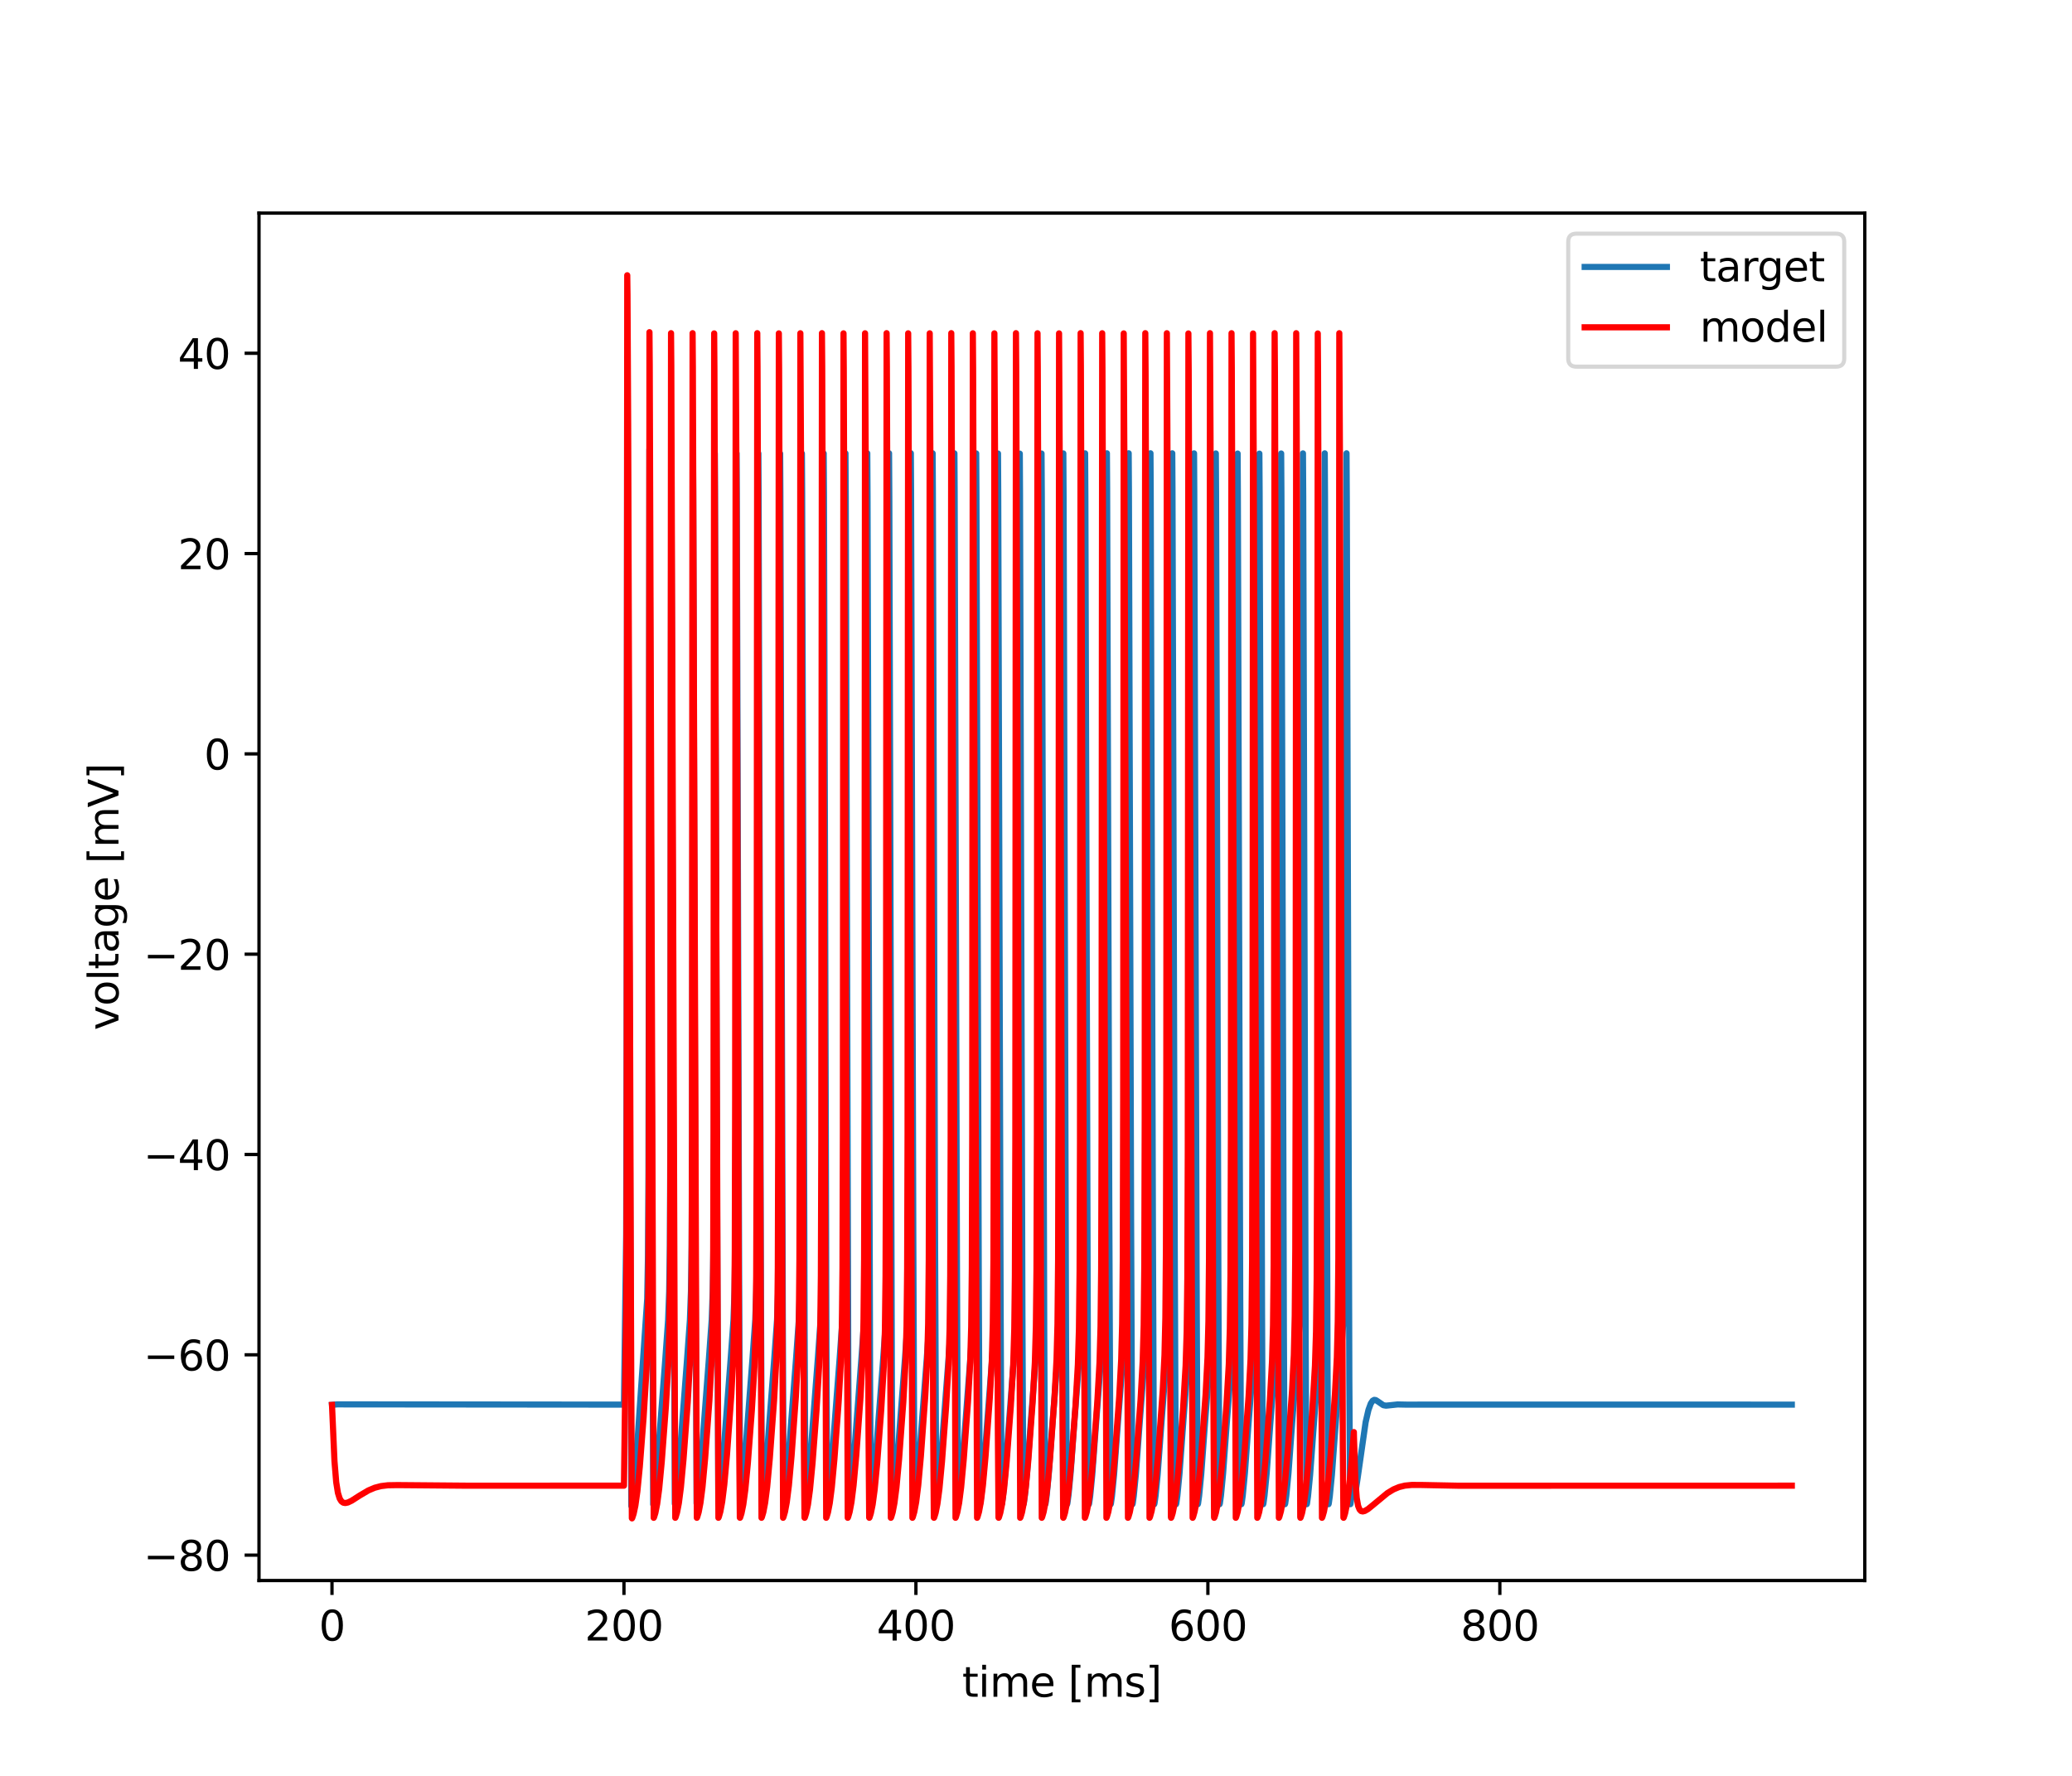 <?xml version="1.0" encoding="utf-8" standalone="no"?>
<!DOCTYPE svg PUBLIC "-//W3C//DTD SVG 1.1//EN"
  "http://www.w3.org/Graphics/SVG/1.1/DTD/svg11.dtd">
<svg xmlns:xlink="http://www.w3.org/1999/xlink" width="504pt" height="432pt" viewBox="0 0 504 432" xmlns="http://www.w3.org/2000/svg" version="1.1">
 <defs>
  <style type="text/css">*{stroke-linejoin: round; stroke-linecap: butt}</style>
 </defs>
 <g id="figure_1">
  <g id="patch_1">
   <path d="M 0 432 
L 504 432 
L 504 0 
L 0 0 
z
" style="fill: #ffffff"/>
  </g>
  <g id="axes_1">
   <g id="patch_2">
    <path d="M 63 384.48 
L 453.6 384.48 
L 453.6 51.84 
L 63 51.84 
z
" style="fill: #ffffff"/>
   </g>
   <g id="matplotlib.axis_1">
    <g id="xtick_1">
     <g id="line2d_1">
      <defs>
       <path id="m74e0c62da4" d="M 0 0 
L 0 3.5 
" style="stroke: #000000; stroke-width: 0.8"/>
      </defs>
      <g>
       <use xlink:href="#m74e0c62da4" x="80.755" y="384.48" style="stroke: #000000; stroke-width: 0.8"/>
      </g>
     </g>
     <g id="text_1">
      <!-- 0 -->
      <g transform="translate(77.573 399.078)scale(0.1 -0.1)">
       <defs>
        <path id="DejaVuSans-30" d="M 2034 4250 
Q 1547 4250 1301 3770 
Q 1056 3291 1056 2328 
Q 1056 1369 1301 889 
Q 1547 409 2034 409 
Q 2525 409 2770 889 
Q 3016 1369 3016 2328 
Q 3016 3291 2770 3770 
Q 2525 4250 2034 4250 
z
M 2034 4750 
Q 2819 4750 3233 4129 
Q 3647 3509 3647 2328 
Q 3647 1150 3233 529 
Q 2819 -91 2034 -91 
Q 1250 -91 836 529 
Q 422 1150 422 2328 
Q 422 3509 836 4129 
Q 1250 4750 2034 4750 
z
" transform="scale(0.016)"/>
       </defs>
       <use xlink:href="#DejaVuSans-30"/>
      </g>
     </g>
    </g>
    <g id="xtick_2">
     <g id="line2d_2">
      <g>
       <use xlink:href="#m74e0c62da4" x="151.773" y="384.48" style="stroke: #000000; stroke-width: 0.8"/>
      </g>
     </g>
     <g id="text_2">
      <!-- 200 -->
      <g transform="translate(142.229 399.078)scale(0.1 -0.1)">
       <defs>
        <path id="DejaVuSans-32" d="M 1228 531 
L 3431 531 
L 3431 0 
L 469 0 
L 469 531 
Q 828 903 1448 1529 
Q 2069 2156 2228 2338 
Q 2531 2678 2651 2914 
Q 2772 3150 2772 3378 
Q 2772 3750 2511 3984 
Q 2250 4219 1831 4219 
Q 1534 4219 1204 4116 
Q 875 4013 500 3803 
L 500 4441 
Q 881 4594 1212 4672 
Q 1544 4750 1819 4750 
Q 2544 4750 2975 4387 
Q 3406 4025 3406 3419 
Q 3406 3131 3298 2873 
Q 3191 2616 2906 2266 
Q 2828 2175 2409 1742 
Q 1991 1309 1228 531 
z
" transform="scale(0.016)"/>
       </defs>
       <use xlink:href="#DejaVuSans-32"/>
       <use xlink:href="#DejaVuSans-30" x="63.623"/>
       <use xlink:href="#DejaVuSans-30" x="127.246"/>
      </g>
     </g>
    </g>
    <g id="xtick_3">
     <g id="line2d_3">
      <g>
       <use xlink:href="#m74e0c62da4" x="222.791" y="384.48" style="stroke: #000000; stroke-width: 0.8"/>
      </g>
     </g>
     <g id="text_3">
      <!-- 400 -->
      <g transform="translate(213.247 399.078)scale(0.1 -0.1)">
       <defs>
        <path id="DejaVuSans-34" d="M 2419 4116 
L 825 1625 
L 2419 1625 
L 2419 4116 
z
M 2253 4666 
L 3047 4666 
L 3047 1625 
L 3713 1625 
L 3713 1100 
L 3047 1100 
L 3047 0 
L 2419 0 
L 2419 1100 
L 313 1100 
L 313 1709 
L 2253 4666 
z
" transform="scale(0.016)"/>
       </defs>
       <use xlink:href="#DejaVuSans-34"/>
       <use xlink:href="#DejaVuSans-30" x="63.623"/>
       <use xlink:href="#DejaVuSans-30" x="127.246"/>
      </g>
     </g>
    </g>
    <g id="xtick_4">
     <g id="line2d_4">
      <g>
       <use xlink:href="#m74e0c62da4" x="293.809" y="384.48" style="stroke: #000000; stroke-width: 0.8"/>
      </g>
     </g>
     <g id="text_4">
      <!-- 600 -->
      <g transform="translate(284.265 399.078)scale(0.1 -0.1)">
       <defs>
        <path id="DejaVuSans-36" d="M 2113 2584 
Q 1688 2584 1439 2293 
Q 1191 2003 1191 1497 
Q 1191 994 1439 701 
Q 1688 409 2113 409 
Q 2538 409 2786 701 
Q 3034 994 3034 1497 
Q 3034 2003 2786 2293 
Q 2538 2584 2113 2584 
z
M 3366 4563 
L 3366 3988 
Q 3128 4100 2886 4159 
Q 2644 4219 2406 4219 
Q 1781 4219 1451 3797 
Q 1122 3375 1075 2522 
Q 1259 2794 1537 2939 
Q 1816 3084 2150 3084 
Q 2853 3084 3261 2657 
Q 3669 2231 3669 1497 
Q 3669 778 3244 343 
Q 2819 -91 2113 -91 
Q 1303 -91 875 529 
Q 447 1150 447 2328 
Q 447 3434 972 4092 
Q 1497 4750 2381 4750 
Q 2619 4750 2861 4703 
Q 3103 4656 3366 4563 
z
" transform="scale(0.016)"/>
       </defs>
       <use xlink:href="#DejaVuSans-36"/>
       <use xlink:href="#DejaVuSans-30" x="63.623"/>
       <use xlink:href="#DejaVuSans-30" x="127.246"/>
      </g>
     </g>
    </g>
    <g id="xtick_5">
     <g id="line2d_5">
      <g>
       <use xlink:href="#m74e0c62da4" x="364.827" y="384.48" style="stroke: #000000; stroke-width: 0.8"/>
      </g>
     </g>
     <g id="text_5">
      <!-- 800 -->
      <g transform="translate(355.284 399.078)scale(0.1 -0.1)">
       <defs>
        <path id="DejaVuSans-38" d="M 2034 2216 
Q 1584 2216 1326 1975 
Q 1069 1734 1069 1313 
Q 1069 891 1326 650 
Q 1584 409 2034 409 
Q 2484 409 2743 651 
Q 3003 894 3003 1313 
Q 3003 1734 2745 1975 
Q 2488 2216 2034 2216 
z
M 1403 2484 
Q 997 2584 770 2862 
Q 544 3141 544 3541 
Q 544 4100 942 4425 
Q 1341 4750 2034 4750 
Q 2731 4750 3128 4425 
Q 3525 4100 3525 3541 
Q 3525 3141 3298 2862 
Q 3072 2584 2669 2484 
Q 3125 2378 3379 2068 
Q 3634 1759 3634 1313 
Q 3634 634 3220 271 
Q 2806 -91 2034 -91 
Q 1263 -91 848 271 
Q 434 634 434 1313 
Q 434 1759 690 2068 
Q 947 2378 1403 2484 
z
M 1172 3481 
Q 1172 3119 1398 2916 
Q 1625 2713 2034 2713 
Q 2441 2713 2670 2916 
Q 2900 3119 2900 3481 
Q 2900 3844 2670 4047 
Q 2441 4250 2034 4250 
Q 1625 4250 1398 4047 
Q 1172 3844 1172 3481 
z
" transform="scale(0.016)"/>
       </defs>
       <use xlink:href="#DejaVuSans-38"/>
       <use xlink:href="#DejaVuSans-30" x="63.623"/>
       <use xlink:href="#DejaVuSans-30" x="127.246"/>
      </g>
     </g>
    </g>
    <g id="text_6">
     <!-- time [ms] -->
     <g transform="translate(234.038 412.757)scale(0.1 -0.1)">
      <defs>
       <path id="DejaVuSans-74" d="M 1172 4494 
L 1172 3500 
L 2356 3500 
L 2356 3053 
L 1172 3053 
L 1172 1153 
Q 1172 725 1289 603 
Q 1406 481 1766 481 
L 2356 481 
L 2356 0 
L 1766 0 
Q 1100 0 847 248 
Q 594 497 594 1153 
L 594 3053 
L 172 3053 
L 172 3500 
L 594 3500 
L 594 4494 
L 1172 4494 
z
" transform="scale(0.016)"/>
       <path id="DejaVuSans-69" d="M 603 3500 
L 1178 3500 
L 1178 0 
L 603 0 
L 603 3500 
z
M 603 4863 
L 1178 4863 
L 1178 4134 
L 603 4134 
L 603 4863 
z
" transform="scale(0.016)"/>
       <path id="DejaVuSans-6d" d="M 3328 2828 
Q 3544 3216 3844 3400 
Q 4144 3584 4550 3584 
Q 5097 3584 5394 3201 
Q 5691 2819 5691 2113 
L 5691 0 
L 5113 0 
L 5113 2094 
Q 5113 2597 4934 2840 
Q 4756 3084 4391 3084 
Q 3944 3084 3684 2787 
Q 3425 2491 3425 1978 
L 3425 0 
L 2847 0 
L 2847 2094 
Q 2847 2600 2669 2842 
Q 2491 3084 2119 3084 
Q 1678 3084 1418 2786 
Q 1159 2488 1159 1978 
L 1159 0 
L 581 0 
L 581 3500 
L 1159 3500 
L 1159 2956 
Q 1356 3278 1631 3431 
Q 1906 3584 2284 3584 
Q 2666 3584 2933 3390 
Q 3200 3197 3328 2828 
z
" transform="scale(0.016)"/>
       <path id="DejaVuSans-65" d="M 3597 1894 
L 3597 1613 
L 953 1613 
Q 991 1019 1311 708 
Q 1631 397 2203 397 
Q 2534 397 2845 478 
Q 3156 559 3463 722 
L 3463 178 
Q 3153 47 2828 -22 
Q 2503 -91 2169 -91 
Q 1331 -91 842 396 
Q 353 884 353 1716 
Q 353 2575 817 3079 
Q 1281 3584 2069 3584 
Q 2775 3584 3186 3129 
Q 3597 2675 3597 1894 
z
M 3022 2063 
Q 3016 2534 2758 2815 
Q 2500 3097 2075 3097 
Q 1594 3097 1305 2825 
Q 1016 2553 972 2059 
L 3022 2063 
z
" transform="scale(0.016)"/>
       <path id="DejaVuSans-20" transform="scale(0.016)"/>
       <path id="DejaVuSans-5b" d="M 550 4863 
L 1875 4863 
L 1875 4416 
L 1125 4416 
L 1125 -397 
L 1875 -397 
L 1875 -844 
L 550 -844 
L 550 4863 
z
" transform="scale(0.016)"/>
       <path id="DejaVuSans-73" d="M 2834 3397 
L 2834 2853 
Q 2591 2978 2328 3040 
Q 2066 3103 1784 3103 
Q 1356 3103 1142 2972 
Q 928 2841 928 2578 
Q 928 2378 1081 2264 
Q 1234 2150 1697 2047 
L 1894 2003 
Q 2506 1872 2764 1633 
Q 3022 1394 3022 966 
Q 3022 478 2636 193 
Q 2250 -91 1575 -91 
Q 1294 -91 989 -36 
Q 684 19 347 128 
L 347 722 
Q 666 556 975 473 
Q 1284 391 1588 391 
Q 1994 391 2212 530 
Q 2431 669 2431 922 
Q 2431 1156 2273 1281 
Q 2116 1406 1581 1522 
L 1381 1569 
Q 847 1681 609 1914 
Q 372 2147 372 2553 
Q 372 3047 722 3315 
Q 1072 3584 1716 3584 
Q 2034 3584 2315 3537 
Q 2597 3491 2834 3397 
z
" transform="scale(0.016)"/>
       <path id="DejaVuSans-5d" d="M 1947 4863 
L 1947 -844 
L 622 -844 
L 622 -397 
L 1369 -397 
L 1369 4416 
L 622 4416 
L 622 4863 
L 1947 4863 
z
" transform="scale(0.016)"/>
      </defs>
      <use xlink:href="#DejaVuSans-74"/>
      <use xlink:href="#DejaVuSans-69" x="39.209"/>
      <use xlink:href="#DejaVuSans-6d" x="66.992"/>
      <use xlink:href="#DejaVuSans-65" x="164.404"/>
      <use xlink:href="#DejaVuSans-20" x="225.928"/>
      <use xlink:href="#DejaVuSans-5b" x="257.715"/>
      <use xlink:href="#DejaVuSans-6d" x="296.729"/>
      <use xlink:href="#DejaVuSans-73" x="394.141"/>
      <use xlink:href="#DejaVuSans-5d" x="446.24"/>
     </g>
    </g>
   </g>
   <g id="matplotlib.axis_2">
    <g id="ytick_1">
     <g id="line2d_6">
      <defs>
       <path id="m55f3a4207a" d="M 0 0 
L -3.5 0 
" style="stroke: #000000; stroke-width: 0.8"/>
      </defs>
      <g>
       <use xlink:href="#m55f3a4207a" x="63" y="378.299" style="stroke: #000000; stroke-width: 0.8"/>
      </g>
     </g>
     <g id="text_7">
      <!-- −80 -->
      <g transform="translate(34.895 382.098)scale(0.1 -0.1)">
       <defs>
        <path id="DejaVuSans-2212" d="M 678 2272 
L 4684 2272 
L 4684 1741 
L 678 1741 
L 678 2272 
z
" transform="scale(0.016)"/>
       </defs>
       <use xlink:href="#DejaVuSans-2212"/>
       <use xlink:href="#DejaVuSans-38" x="83.789"/>
       <use xlink:href="#DejaVuSans-30" x="147.412"/>
      </g>
     </g>
    </g>
    <g id="ytick_2">
     <g id="line2d_7">
      <g>
       <use xlink:href="#m55f3a4207a" x="63" y="329.571" style="stroke: #000000; stroke-width: 0.8"/>
      </g>
     </g>
     <g id="text_8">
      <!-- −60 -->
      <g transform="translate(34.895 333.371)scale(0.1 -0.1)">
       <use xlink:href="#DejaVuSans-2212"/>
       <use xlink:href="#DejaVuSans-36" x="83.789"/>
       <use xlink:href="#DejaVuSans-30" x="147.412"/>
      </g>
     </g>
    </g>
    <g id="ytick_3">
     <g id="line2d_8">
      <g>
       <use xlink:href="#m55f3a4207a" x="63" y="280.844" style="stroke: #000000; stroke-width: 0.8"/>
      </g>
     </g>
     <g id="text_9">
      <!-- −40 -->
      <g transform="translate(34.895 284.643)scale(0.1 -0.1)">
       <use xlink:href="#DejaVuSans-2212"/>
       <use xlink:href="#DejaVuSans-34" x="83.789"/>
       <use xlink:href="#DejaVuSans-30" x="147.412"/>
      </g>
     </g>
    </g>
    <g id="ytick_4">
     <g id="line2d_9">
      <g>
       <use xlink:href="#m55f3a4207a" x="63" y="232.116" style="stroke: #000000; stroke-width: 0.8"/>
      </g>
     </g>
     <g id="text_10">
      <!-- −20 -->
      <g transform="translate(34.895 235.916)scale(0.1 -0.1)">
       <use xlink:href="#DejaVuSans-2212"/>
       <use xlink:href="#DejaVuSans-32" x="83.789"/>
       <use xlink:href="#DejaVuSans-30" x="147.412"/>
      </g>
     </g>
    </g>
    <g id="ytick_5">
     <g id="line2d_10">
      <g>
       <use xlink:href="#m55f3a4207a" x="63" y="183.389" style="stroke: #000000; stroke-width: 0.8"/>
      </g>
     </g>
     <g id="text_11">
      <!-- 0 -->
      <g transform="translate(49.638 187.188)scale(0.1 -0.1)">
       <use xlink:href="#DejaVuSans-30"/>
      </g>
     </g>
    </g>
    <g id="ytick_6">
     <g id="line2d_11">
      <g>
       <use xlink:href="#m55f3a4207a" x="63" y="134.661" style="stroke: #000000; stroke-width: 0.8"/>
      </g>
     </g>
     <g id="text_12">
      <!-- 20 -->
      <g transform="translate(43.275 138.461)scale(0.1 -0.1)">
       <use xlink:href="#DejaVuSans-32"/>
       <use xlink:href="#DejaVuSans-30" x="63.623"/>
      </g>
     </g>
    </g>
    <g id="ytick_7">
     <g id="line2d_12">
      <g>
       <use xlink:href="#m55f3a4207a" x="63" y="85.934" style="stroke: #000000; stroke-width: 0.8"/>
      </g>
     </g>
     <g id="text_13">
      <!-- 40 -->
      <g transform="translate(43.275 89.733)scale(0.1 -0.1)">
       <use xlink:href="#DejaVuSans-34"/>
       <use xlink:href="#DejaVuSans-30" x="63.623"/>
      </g>
     </g>
    </g>
    <g id="text_14">
     <!-- voltage [mV] -->
     <g transform="translate(28.816 250.624)rotate(-90)scale(0.1 -0.1)">
      <defs>
       <path id="DejaVuSans-76" d="M 191 3500 
L 800 3500 
L 1894 563 
L 2988 3500 
L 3597 3500 
L 2284 0 
L 1503 0 
L 191 3500 
z
" transform="scale(0.016)"/>
       <path id="DejaVuSans-6f" d="M 1959 3097 
Q 1497 3097 1228 2736 
Q 959 2375 959 1747 
Q 959 1119 1226 758 
Q 1494 397 1959 397 
Q 2419 397 2687 759 
Q 2956 1122 2956 1747 
Q 2956 2369 2687 2733 
Q 2419 3097 1959 3097 
z
M 1959 3584 
Q 2709 3584 3137 3096 
Q 3566 2609 3566 1747 
Q 3566 888 3137 398 
Q 2709 -91 1959 -91 
Q 1206 -91 779 398 
Q 353 888 353 1747 
Q 353 2609 779 3096 
Q 1206 3584 1959 3584 
z
" transform="scale(0.016)"/>
       <path id="DejaVuSans-6c" d="M 603 4863 
L 1178 4863 
L 1178 0 
L 603 0 
L 603 4863 
z
" transform="scale(0.016)"/>
       <path id="DejaVuSans-61" d="M 2194 1759 
Q 1497 1759 1228 1600 
Q 959 1441 959 1056 
Q 959 750 1161 570 
Q 1363 391 1709 391 
Q 2188 391 2477 730 
Q 2766 1069 2766 1631 
L 2766 1759 
L 2194 1759 
z
M 3341 1997 
L 3341 0 
L 2766 0 
L 2766 531 
Q 2569 213 2275 61 
Q 1981 -91 1556 -91 
Q 1019 -91 701 211 
Q 384 513 384 1019 
Q 384 1609 779 1909 
Q 1175 2209 1959 2209 
L 2766 2209 
L 2766 2266 
Q 2766 2663 2505 2880 
Q 2244 3097 1772 3097 
Q 1472 3097 1187 3025 
Q 903 2953 641 2809 
L 641 3341 
Q 956 3463 1253 3523 
Q 1550 3584 1831 3584 
Q 2591 3584 2966 3190 
Q 3341 2797 3341 1997 
z
" transform="scale(0.016)"/>
       <path id="DejaVuSans-67" d="M 2906 1791 
Q 2906 2416 2648 2759 
Q 2391 3103 1925 3103 
Q 1463 3103 1205 2759 
Q 947 2416 947 1791 
Q 947 1169 1205 825 
Q 1463 481 1925 481 
Q 2391 481 2648 825 
Q 2906 1169 2906 1791 
z
M 3481 434 
Q 3481 -459 3084 -895 
Q 2688 -1331 1869 -1331 
Q 1566 -1331 1297 -1286 
Q 1028 -1241 775 -1147 
L 775 -588 
Q 1028 -725 1275 -790 
Q 1522 -856 1778 -856 
Q 2344 -856 2625 -561 
Q 2906 -266 2906 331 
L 2906 616 
Q 2728 306 2450 153 
Q 2172 0 1784 0 
Q 1141 0 747 490 
Q 353 981 353 1791 
Q 353 2603 747 3093 
Q 1141 3584 1784 3584 
Q 2172 3584 2450 3431 
Q 2728 3278 2906 2969 
L 2906 3500 
L 3481 3500 
L 3481 434 
z
" transform="scale(0.016)"/>
       <path id="DejaVuSans-56" d="M 1831 0 
L 50 4666 
L 709 4666 
L 2188 738 
L 3669 4666 
L 4325 4666 
L 2547 0 
L 1831 0 
z
" transform="scale(0.016)"/>
      </defs>
      <use xlink:href="#DejaVuSans-76"/>
      <use xlink:href="#DejaVuSans-6f" x="59.18"/>
      <use xlink:href="#DejaVuSans-6c" x="120.361"/>
      <use xlink:href="#DejaVuSans-74" x="148.145"/>
      <use xlink:href="#DejaVuSans-61" x="187.354"/>
      <use xlink:href="#DejaVuSans-67" x="248.633"/>
      <use xlink:href="#DejaVuSans-65" x="312.109"/>
      <use xlink:href="#DejaVuSans-20" x="373.633"/>
      <use xlink:href="#DejaVuSans-5b" x="405.42"/>
      <use xlink:href="#DejaVuSans-6d" x="444.434"/>
      <use xlink:href="#DejaVuSans-56" x="541.846"/>
      <use xlink:href="#DejaVuSans-5d" x="610.254"/>
     </g>
    </g>
   </g>
   <g id="line2d_13">
    <path d="M 80.755 341.753 
L 82.006 341.626 
L 151.773 341.689 
L 152.314 300.364 
L 152.421 255.222 
L 152.563 86.724 
L 152.678 110.13 
L 153.566 366.338 
L 153.61 366.245 
L 153.815 364.965 
L 154.294 360.553 
L 154.96 352.087 
L 157.428 315.989 
L 157.614 305.661 
L 157.738 285.273 
L 157.836 227.21 
L 157.969 109.335 
L 158.031 121.543 
L 158.883 365.944 
L 158.946 365.774 
L 159.203 363.937 
L 159.718 358.672 
L 160.535 347.601 
L 161.822 330.773 
L 162.514 321.151 
L 162.772 314.171 
L 162.94 303.041 
L 163.065 277.083 
L 163.162 198.746 
L 163.269 110.189 
L 163.322 119.019 
L 163.864 300.106 
L 164.148 365.78 
L 164.183 365.915 
L 164.245 365.747 
L 164.494 363.98 
L 165.009 358.732 
L 165.834 347.548 
L 167.113 330.842 
L 167.814 321.118 
L 168.071 314.129 
L 168.24 302.962 
L 168.364 276.854 
L 168.462 198.054 
L 168.569 110.261 
L 168.622 119.225 
L 169.172 303.774 
L 169.439 365.701 
L 169.483 365.913 
L 169.545 365.741 
L 169.802 363.896 
L 170.317 358.614 
L 171.152 347.28 
L 172.43 330.617 
L 173.114 321.101 
L 173.371 314.095 
L 173.54 302.873 
L 173.664 276.541 
L 173.762 196.985 
L 173.868 110.276 
L 173.922 119.444 
L 174.481 307.552 
L 174.729 365.599 
L 174.783 365.913 
L 174.845 365.737 
L 175.102 363.89 
L 175.617 358.604 
L 176.452 347.268 
L 177.73 330.607 
L 178.413 321.086 
L 178.671 314.061 
L 178.84 302.783 
L 178.964 276.218 
L 179.061 195.885 
L 179.168 110.292 
L 179.221 119.666 
L 179.789 311.427 
L 180.029 365.611 
L 180.082 365.913 
L 180.144 365.733 
L 180.402 363.883 
L 180.917 358.595 
L 181.751 347.256 
L 183.03 330.597 
L 183.713 321.07 
L 183.971 314.028 
L 184.139 302.692 
L 184.264 275.889 
L 184.361 194.766 
L 184.468 110.314 
L 184.521 119.891 
L 185.098 315.387 
L 185.329 365.622 
L 185.382 365.913 
L 185.444 365.729 
L 185.702 363.876 
L 186.217 358.585 
L 187.051 347.244 
L 188.329 330.587 
L 189.013 321.054 
L 189.27 313.994 
L 189.439 302.599 
L 189.563 275.554 
L 189.661 193.642 
L 189.767 110.342 
L 189.821 120.118 
L 190.407 319.414 
L 190.62 365.498 
L 190.682 365.913 
L 190.744 365.725 
L 191.01 363.793 
L 191.525 358.468 
L 192.368 346.979 
L 193.638 330.47 
L 194.313 321.038 
L 194.57 313.96 
L 194.739 302.506 
L 194.863 275.217 
L 194.97 180.114 
L 195.058 110.329 
L 195.12 120.347 
L 195.715 323.483 
L 195.919 365.512 
L 195.982 365.913 
L 196.044 365.721 
L 196.31 363.786 
L 196.834 358.351 
L 197.704 346.462 
L 198.955 330.247 
L 199.612 321.022 
L 199.87 313.926 
L 200.038 302.412 
L 200.163 274.872 
L 200.269 178.941 
L 200.358 110.302 
L 200.42 120.581 
L 201.024 327.562 
L 201.219 365.526 
L 201.281 365.912 
L 201.343 365.717 
L 201.61 363.779 
L 202.133 358.341 
L 202.995 346.576 
L 204.255 330.237 
L 204.912 321.006 
L 205.17 313.891 
L 205.338 302.317 
L 205.462 274.521 
L 205.569 177.761 
L 205.658 110.281 
L 205.72 120.816 
L 206.332 331.604 
L 206.519 365.539 
L 206.581 365.912 
L 206.634 365.756 
L 206.874 364.071 
L 207.389 358.862 
L 208.188 348.085 
L 209.511 330.761 
L 210.203 321.161 
L 210.46 314.221 
L 210.629 303.211 
L 210.753 277.739 
L 210.851 201.122 
L 210.958 110.267 
L 211.02 121.052 
L 211.641 335.56 
L 211.827 365.674 
L 211.881 365.912 
L 211.934 365.752 
L 212.183 363.99 
L 212.697 358.747 
L 213.514 347.692 
L 214.81 330.751 
L 215.503 321.145 
L 215.76 314.187 
L 215.929 303.121 
L 216.053 277.424 
L 216.151 200.028 
L 216.257 110.261 
L 216.319 121.287 
L 216.95 339.371 
L 217.127 365.684 
L 217.172 365.912 
L 217.234 365.748 
L 217.482 363.983 
L 217.997 358.737 
L 218.823 347.554 
L 220.101 330.848 
L 220.802 321.129 
L 221.06 314.154 
L 221.229 303.032 
L 221.353 277.108 
L 221.45 198.934 
L 221.557 110.262 
L 221.61 119.053 
L 222.152 300.157 
L 222.427 365.693 
L 222.471 365.912 
L 222.533 365.744 
L 222.782 363.976 
L 223.297 358.728 
L 224.123 347.542 
L 225.419 330.624 
L 226.111 320.942 
L 226.368 313.752 
L 226.537 301.933 
L 226.653 276.789 
L 226.75 197.836 
L 226.857 110.268 
L 226.91 119.274 
L 227.46 303.844 
L 227.727 365.702 
L 227.771 365.913 
L 227.833 365.74 
L 228.091 363.895 
L 228.606 358.612 
L 229.44 347.277 
L 230.718 330.614 
L 231.402 321.097 
L 231.659 314.087 
L 231.828 302.853 
L 231.952 276.468 
L 232.05 196.737 
L 232.156 110.28 
L 232.21 119.494 
L 232.769 307.625 
L 233.018 365.602 
L 233.071 365.913 
L 233.133 365.736 
L 233.39 363.888 
L 233.905 358.602 
L 234.74 347.265 
L 236.018 330.605 
L 236.702 321.082 
L 236.959 314.054 
L 237.128 302.763 
L 237.252 276.144 
L 237.35 195.633 
L 237.456 110.297 
L 237.509 119.717 
L 238.078 311.502 
L 238.317 365.613 
L 238.371 365.913 
L 238.433 365.732 
L 238.699 363.806 
L 239.214 358.486 
L 240.057 347 
L 241.318 330.595 
L 242.001 321.066 
L 242.259 314.02 
L 242.427 302.671 
L 242.552 275.813 
L 242.649 194.511 
L 242.756 110.32 
L 242.809 119.942 
L 243.386 315.464 
L 243.617 365.624 
L 243.67 365.913 
L 243.732 365.728 
L 243.99 363.874 
L 244.505 358.583 
L 245.348 347.115 
L 246.618 330.585 
L 247.301 321.05 
L 247.559 313.986 
L 247.727 302.578 
L 247.851 275.478 
L 247.949 193.386 
L 248.056 110.349 
L 248.109 120.169 
L 248.695 319.492 
L 248.908 365.501 
L 248.97 365.913 
L 249.032 365.724 
L 249.298 363.792 
L 249.822 358.359 
L 250.692 346.471 
L 251.944 330.254 
L 252.601 321.034 
L 252.858 313.952 
L 253.027 302.485 
L 253.151 275.139 
L 253.258 179.847 
L 253.346 110.323 
L 253.409 120.4 
L 254.003 323.563 
L 254.208 365.515 
L 254.27 365.913 
L 254.332 365.72 
L 254.598 363.785 
L 255.122 358.349 
L 255.983 346.585 
L 257.226 330.458 
L 257.901 321.019 
L 258.158 313.918 
L 258.327 302.39 
L 258.451 274.792 
L 258.557 178.672 
L 258.646 110.297 
L 258.708 120.634 
L 259.312 327.642 
L 259.507 365.529 
L 259.569 365.912 
L 259.632 365.716 
L 259.907 363.701 
L 260.431 358.231 
L 261.309 346.195 
L 262.552 330.127 
L 263.2 321.002 
L 263.458 313.883 
L 263.626 302.295 
L 263.751 274.44 
L 263.857 177.491 
L 263.946 110.278 
L 264.008 120.869 
L 264.621 331.683 
L 264.807 365.542 
L 264.869 365.912 
L 264.922 365.755 
L 265.171 363.995 
L 265.686 358.755 
L 266.511 347.575 
L 267.808 330.652 
L 268.5 320.986 
L 268.757 313.848 
L 268.926 302.199 
L 269.05 274.087 
L 269.157 176.319 
L 269.246 110.265 
L 269.299 118.665 
L 269.823 293.14 
L 270.133 365.831 
L 270.169 365.912 
L 270.222 365.751 
L 270.471 363.988 
L 270.986 358.745 
L 271.802 347.69 
L 273.098 330.749 
L 273.791 321.141 
L 274.048 314.18 
L 274.217 303.101 
L 274.341 277.352 
L 274.439 199.778 
L 274.545 110.261 
L 274.599 118.884 
L 275.131 296.636 
L 275.424 365.774 
L 275.469 365.911 
L 275.522 365.747 
L 275.77 363.982 
L 276.285 358.735 
L 277.111 347.551 
L 278.389 330.845 
L 279.091 321.125 
L 279.348 314.146 
L 279.517 303.012 
L 279.641 277.035 
L 279.739 198.684 
L 279.845 110.262 
L 279.898 119.104 
L 280.44 300.227 
L 280.715 365.695 
L 280.76 365.913 
L 280.822 365.743 
L 281.079 363.9 
L 281.594 358.619 
L 282.428 347.286 
L 283.707 330.622 
L 284.39 321.11 
L 284.648 314.113 
L 284.816 302.922 
L 284.941 276.716 
L 285.038 197.585 
L 285.145 110.27 
L 285.198 119.324 
L 285.749 303.915 
L 286.015 365.704 
L 286.059 365.913 
L 286.121 365.739 
L 286.379 363.893 
L 286.903 358.503 
L 287.755 346.894 
L 289.006 330.612 
L 289.69 321.094 
L 289.947 314.079 
L 290.116 302.832 
L 290.24 276.395 
L 290.338 196.486 
L 290.445 110.283 
L 290.498 119.545 
L 291.057 307.699 
L 291.306 365.604 
L 291.359 365.913 
L 291.421 365.735 
L 291.679 363.886 
L 292.193 358.6 
L 293.028 347.262 
L 294.315 330.496 
L 294.99 321.078 
L 295.247 314.046 
L 295.416 302.742 
L 295.54 276.069 
L 295.638 195.378 
L 295.744 110.301 
L 295.798 119.768 
L 296.366 311.578 
L 296.605 365.616 
L 296.659 365.913 
L 296.721 365.731 
L 296.987 363.804 
L 297.511 358.377 
L 298.372 346.618 
L 299.633 330.272 
L 300.298 320.89 
L 300.556 313.64 
L 300.724 301.618 
L 300.84 275.737 
L 300.938 194.256 
L 301.044 110.326 
L 301.097 119.993 
L 301.674 315.54 
L 301.905 365.627 
L 301.958 365.913 
L 302.021 365.727 
L 302.287 363.797 
L 302.811 358.367 
L 303.672 346.606 
L 304.915 330.476 
L 305.589 321.047 
L 305.847 313.979 
L 306.015 302.557 
L 306.14 275.402 
L 306.246 180.749 
L 306.335 110.347 
L 306.397 120.222 
L 306.983 319.571 
L 307.196 365.504 
L 307.258 365.913 
L 307.32 365.723 
L 307.587 363.79 
L 308.11 358.357 
L 308.971 346.595 
L 310.214 330.466 
L 310.889 321.031 
L 311.146 313.945 
L 311.315 302.464 
L 311.439 275.06 
L 311.546 179.581 
L 311.635 110.316 
L 311.697 120.453 
L 312.292 323.643 
L 312.496 365.518 
L 312.558 365.913 
L 312.62 365.719 
L 312.886 363.783 
L 313.41 358.347 
L 314.28 346.456 
L 315.532 330.242 
L 316.189 321.015 
L 316.446 313.91 
L 316.615 302.369 
L 316.739 274.713 
L 316.846 178.404 
L 316.934 110.292 
L 316.997 120.688 
L 317.6 327.721 
L 317.795 365.532 
L 317.858 365.912 
L 317.911 365.758 
L 318.159 364.001 
L 318.674 358.762 
L 319.491 347.711 
L 320.796 330.66 
L 321.488 320.999 
L 321.746 313.875 
L 321.915 302.273 
L 322.039 274.359 
L 322.145 177.222 
L 322.234 110.274 
L 322.296 120.923 
L 322.909 331.761 
L 323.095 365.546 
L 323.157 365.912 
L 323.211 365.754 
L 323.459 363.994 
L 323.974 358.752 
L 324.791 347.699 
L 326.096 330.65 
L 326.779 321.154 
L 327.037 314.205 
L 327.205 303.17 
L 327.33 277.595 
L 327.427 200.623 
L 327.534 110.264 
L 327.596 121.159 
L 328.217 335.711 
L 328.404 365.679 
L 328.457 365.911 
L 328.51 365.75 
L 328.759 363.987 
L 329.274 358.743 
L 329.318 358.209 
L 329.336 359.046 
L 329.531 362.756 
L 329.62 362.93 
L 329.664 362.877 
L 329.815 362.313 
L 330.215 359.693 
L 332.177 345.971 
L 332.869 342.975 
L 333.428 341.436 
L 333.89 340.745 
L 334.272 340.532 
L 334.645 340.582 
L 335.151 340.907 
L 336.482 341.827 
L 337.13 341.94 
L 338 341.854 
L 339.953 341.645 
L 342.243 341.693 
L 346.07 341.687 
L 435.845 341.689 
L 435.845 341.689 
" clip-path="url(#p79a437f35c)" style="fill: none; stroke: #1f77b4; stroke-width: 1.5; stroke-linecap: square"/>
   </g>
   <g id="line2d_14">
    <path d="M 80.755 341.753 
L 81.358 355.444 
L 81.784 360.585 
L 82.202 363.171 
L 82.628 364.535 
L 83.054 365.222 
L 83.498 365.543 
L 83.995 365.628 
L 84.625 365.496 
L 85.548 365.053 
L 87.492 363.806 
L 89.614 362.558 
L 91.159 361.906 
L 92.668 361.51 
L 94.363 361.303 
L 96.689 361.263 
L 113.254 361.406 
L 151.773 361.405 
L 152.323 318.343 
L 152.43 284.585 
L 152.501 166.429 
L 152.572 66.96 
L 152.634 71.738 
L 152.794 103.563 
L 153.477 318.094 
L 153.69 369.305 
L 153.726 369.36 
L 153.788 369.264 
L 154.125 368.24 
L 154.551 366.237 
L 155.031 362.821 
L 155.625 356.793 
L 156.549 344.77 
L 157.268 333.074 
L 157.543 324.778 
L 157.712 311.88 
L 157.818 283.401 
L 157.898 180.955 
L 157.978 80.806 
L 158.04 88.648 
L 158.28 160.585 
L 159.008 369.222 
L 159.079 369.117 
L 159.416 368.023 
L 159.851 365.848 
L 160.339 362.174 
L 160.961 355.605 
L 161.964 342.216 
L 162.559 331.971 
L 162.816 323.42 
L 162.976 309.318 
L 163.073 278.801 
L 163.153 161.97 
L 163.224 81.047 
L 163.287 88.702 
L 163.526 160.826 
L 164.254 369.217 
L 164.334 369.087 
L 164.689 367.903 
L 165.124 365.662 
L 165.621 361.824 
L 166.252 355.029 
L 167.281 341.127 
L 167.823 331.481 
L 168.071 322.806 
L 168.222 308.879 
L 168.32 277.099 
L 168.4 155.251 
L 168.471 81.047 
L 168.533 89.261 
L 168.782 164.731 
L 169.501 369.216 
L 169.581 369.08 
L 169.945 367.855 
L 170.379 365.588 
L 170.877 361.715 
L 171.516 354.777 
L 172.554 340.687 
L 173.078 331.194 
L 173.318 322.649 
L 173.469 308.407 
L 173.566 275.216 
L 173.646 148.229 
L 173.717 81.103 
L 173.779 89.852 
L 174.037 168.648 
L 174.747 369.216 
L 174.845 369.026 
L 175.226 367.692 
L 175.67 365.281 
L 176.176 361.189 
L 176.833 353.862 
L 177.899 339.149 
L 178.36 330.204 
L 178.591 320.894 
L 178.733 304.54 
L 178.822 266.299 
L 178.955 81.065 
L 179.097 108.721 
L 179.807 351.698 
L 179.958 369.171 
L 179.994 369.215 
L 180.047 369.13 
L 180.366 368.115 
L 180.801 365.991 
L 181.29 362.384 
L 181.902 355.993 
L 182.879 343.071 
L 183.518 332.316 
L 183.784 323.738 
L 183.944 310.293 
L 184.05 277.265 
L 184.13 155.892 
L 184.201 81.046 
L 184.264 89.208 
L 184.512 164.645 
L 185.231 369.216 
L 185.311 369.08 
L 185.675 367.856 
L 186.11 365.589 
L 186.607 361.718 
L 187.246 354.78 
L 188.285 340.69 
L 188.809 331.201 
L 189.048 322.663 
L 189.199 308.448 
L 189.297 275.385 
L 189.377 148.842 
L 189.448 81.096 
L 189.51 89.8 
L 189.767 168.564 
L 190.478 369.216 
L 190.566 369.05 
L 190.939 367.769 
L 191.383 365.399 
L 191.889 361.36 
L 192.546 354.086 
L 193.611 339.429 
L 194.082 330.447 
L 194.313 321.468 
L 194.455 306.361 
L 194.552 266.51 
L 194.685 81.069 
L 194.827 108.649 
L 195.538 351.601 
L 195.689 369.17 
L 195.724 369.215 
L 195.777 369.13 
L 196.097 368.116 
L 196.532 365.993 
L 197.02 362.386 
L 197.633 355.996 
L 198.609 343.075 
L 199.248 332.322 
L 199.515 323.751 
L 199.674 310.33 
L 199.781 277.423 
L 199.861 156.508 
L 199.932 81.044 
L 199.994 89.158 
L 200.243 164.562 
L 200.962 369.216 
L 201.042 369.081 
L 201.397 367.893 
L 201.832 365.647 
L 202.329 361.802 
L 202.959 355 
L 203.989 341.091 
L 204.53 331.424 
L 204.779 322.677 
L 204.93 308.49 
L 205.027 275.553 
L 205.107 149.453 
L 205.178 81.089 
L 205.241 89.747 
L 205.498 168.481 
L 206.208 369.216 
L 206.297 369.051 
L 206.67 367.77 
L 207.114 365.401 
L 207.62 361.362 
L 208.268 354.2 
L 209.324 339.707 
L 209.803 330.686 
L 210.034 322.013 
L 210.185 306.408 
L 210.283 266.722 
L 210.416 81.075 
L 210.558 108.576 
L 211.259 347.851 
L 211.419 369.169 
L 211.455 369.215 
L 211.508 369.131 
L 211.827 368.117 
L 212.262 365.994 
L 212.751 362.388 
L 213.363 355.999 
L 214.34 343.079 
L 214.979 332.327 
L 215.245 323.763 
L 215.405 310.366 
L 215.512 277.581 
L 215.591 157.127 
L 215.662 81.044 
L 215.725 89.107 
L 215.973 164.478 
L 216.692 369.216 
L 216.772 369.082 
L 217.127 367.894 
L 217.562 365.649 
L 218.059 361.804 
L 218.69 355.003 
L 219.719 341.095 
L 220.261 331.43 
L 220.509 322.691 
L 220.66 308.532 
L 220.758 275.721 
L 220.838 150.067 
L 220.909 81.082 
L 220.971 89.695 
L 221.229 168.397 
L 221.939 369.216 
L 222.027 369.052 
L 222.4 367.771 
L 222.844 365.403 
L 223.35 361.364 
L 223.998 354.203 
L 225.055 339.711 
L 225.534 330.692 
L 225.765 322.028 
L 225.916 306.456 
L 226.013 266.936 
L 226.147 81.082 
L 226.289 108.501 
L 226.99 347.742 
L 227.15 369.168 
L 227.185 369.215 
L 227.247 369.111 
L 227.585 368.014 
L 228.02 365.834 
L 228.508 362.154 
L 229.129 355.578 
L 230.132 342.185 
L 230.727 331.926 
L 230.985 323.328 
L 231.136 310.404 
L 231.242 277.742 
L 231.322 157.761 
L 231.393 81.043 
L 231.455 89.055 
L 231.695 161.421 
L 232.423 369.216 
L 232.503 369.082 
L 232.858 367.895 
L 233.293 365.65 
L 233.79 361.806 
L 234.42 355.006 
L 235.45 341.099 
L 235.991 331.436 
L 236.24 322.705 
L 236.391 308.575 
L 236.489 275.891 
L 236.568 150.694 
L 236.639 81.076 
L 236.702 89.642 
L 236.959 168.311 
L 237.669 369.216 
L 237.758 369.052 
L 238.131 367.772 
L 238.575 365.404 
L 239.081 361.367 
L 239.729 354.206 
L 240.785 339.715 
L 241.265 330.699 
L 241.495 322.043 
L 241.646 306.505 
L 241.744 267.152 
L 241.877 81.089 
L 242.019 108.425 
L 242.72 347.63 
L 242.88 369.167 
L 242.916 369.215 
L 242.978 369.111 
L 243.315 368.015 
L 243.75 365.836 
L 244.238 362.156 
L 244.86 355.581 
L 245.863 342.188 
L 246.458 331.932 
L 246.715 323.341 
L 246.866 310.442 
L 246.973 277.906 
L 247.052 158.411 
L 247.124 81.044 
L 247.186 89.002 
L 247.425 161.333 
L 248.153 369.216 
L 248.233 369.083 
L 248.588 367.896 
L 249.023 365.652 
L 249.52 361.809 
L 250.151 355.009 
L 251.18 341.103 
L 251.722 331.443 
L 251.971 322.719 
L 252.121 308.618 
L 252.219 276.064 
L 252.299 151.332 
L 252.37 81.07 
L 252.432 89.588 
L 252.681 165.264 
L 253.4 369.216 
L 253.489 369.053 
L 253.861 367.774 
L 254.305 365.406 
L 254.811 361.369 
L 255.459 354.209 
L 256.516 339.719 
L 256.995 330.706 
L 257.226 322.058 
L 257.377 306.554 
L 257.474 267.369 
L 257.608 81.096 
L 257.75 108.349 
L 258.451 347.516 
L 258.611 369.166 
L 258.646 369.215 
L 258.708 369.112 
L 259.046 368.016 
L 259.481 365.837 
L 259.969 362.159 
L 260.59 355.584 
L 261.593 342.192 
L 262.188 331.938 
L 262.446 323.355 
L 262.605 309.126 
L 262.703 278.072 
L 262.783 159.072 
L 262.854 81.045 
L 262.916 88.948 
L 263.156 161.244 
L 263.884 369.216 
L 263.964 369.084 
L 264.319 367.897 
L 264.754 365.654 
L 265.251 361.811 
L 265.881 355.013 
L 266.911 341.107 
L 267.452 331.449 
L 267.701 322.733 
L 267.852 308.661 
L 267.95 276.238 
L 268.029 151.983 
L 268.101 81.065 
L 268.163 89.533 
L 268.411 165.175 
L 269.13 369.216 
L 269.219 369.054 
L 269.592 367.775 
L 270.036 365.408 
L 270.542 361.372 
L 271.19 354.213 
L 272.246 339.723 
L 272.726 330.713 
L 272.956 322.074 
L 273.107 306.604 
L 273.205 267.59 
L 273.338 81.105 
L 273.489 110.889 
L 274.368 369.216 
L 274.457 369.069 
L 274.821 367.837 
L 275.256 365.561 
L 275.753 361.677 
L 276.392 354.725 
L 277.439 340.49 
L 277.954 331.09 
L 278.194 322.416 
L 278.345 307.689 
L 278.443 272.261 
L 278.531 118.991 
L 278.585 81.047 
L 278.656 90.741 
L 278.931 175.918 
L 279.614 369.216 
L 279.623 369.214 
L 279.73 368.991 
L 280.12 367.596 
L 280.564 365.134 
L 281.079 360.892 
L 281.754 353.251 
L 282.828 338.238 
L 283.254 329.597 
L 283.467 320.62 
L 283.609 303.636 
L 283.698 262.565 
L 283.831 81.06 
L 283.955 104.829 
L 284.63 328.81 
L 284.816 369.099 
L 284.861 369.216 
L 284.923 369.12 
L 285.251 368.065 
L 285.686 365.912 
L 286.175 362.268 
L 286.787 355.838 
L 287.773 342.756 
L 288.394 332.221 
L 288.651 323.968 
L 288.811 310.97 
L 288.918 280.123 
L 288.998 167.489 
L 289.069 81.115 
L 289.14 90.074 
L 289.397 169.001 
L 290.098 369.216 
L 290.107 369.215 
L 290.205 369.024 
L 290.587 367.688 
L 291.031 365.274 
L 291.537 361.179 
L 292.193 353.849 
L 293.259 339.132 
L 293.72 330.176 
L 293.942 321.387 
L 294.084 306.112 
L 294.182 265.386 
L 294.315 81.049 
L 294.448 106.458 
L 295.132 336.11 
L 295.309 369.135 
L 295.345 369.216 
L 295.416 369.106 
L 295.753 368.007 
L 296.188 365.823 
L 296.685 362.058 
L 297.307 355.449 
L 298.319 341.899 
L 298.896 331.884 
L 299.153 323.234 
L 299.304 310.135 
L 299.411 276.584 
L 299.491 153.281 
L 299.562 81.056 
L 299.624 89.424 
L 299.872 164.998 
L 300.591 369.216 
L 300.68 369.055 
L 301.053 367.777 
L 301.497 365.411 
L 302.003 361.377 
L 302.651 354.219 
L 303.707 339.731 
L 304.187 330.726 
L 304.417 322.104 
L 304.568 306.703 
L 304.666 268.023 
L 304.799 81.125 
L 304.95 110.731 
L 305.829 369.216 
L 305.918 369.07 
L 306.282 367.839 
L 306.717 365.564 
L 307.214 361.681 
L 307.853 354.732 
L 308.9 340.498 
L 309.415 331.103 
L 309.655 322.446 
L 309.806 307.781 
L 309.904 272.646 
L 309.992 120.032 
L 310.046 81.052 
L 310.117 90.628 
L 310.392 175.744 
L 311.075 369.216 
L 311.084 369.214 
L 311.191 368.993 
L 311.581 367.599 
L 312.025 365.138 
L 312.54 360.897 
L 313.215 353.258 
L 314.289 338.246 
L 314.715 329.612 
L 314.937 320.054 
L 315.07 303.752 
L 315.159 263.048 
L 315.292 81.053 
L 315.416 104.682 
L 316.082 324.122 
L 316.277 369.095 
L 316.322 369.216 
L 316.384 369.121 
L 316.712 368.067 
L 317.147 365.915 
L 317.636 362.273 
L 318.248 355.844 
L 319.234 342.763 
L 319.855 332.233 
L 320.112 323.993 
L 320.272 311.043 
L 320.379 280.426 
L 320.459 168.776 
L 320.539 81.119 
L 320.601 89.965 
L 320.858 168.828 
L 321.559 369.216 
L 321.568 369.216 
L 321.666 369.025 
L 322.048 367.69 
L 322.492 365.277 
L 322.998 361.184 
L 323.654 353.855 
L 324.72 339.141 
L 325.181 330.19 
L 325.403 321.42 
L 325.545 306.211 
L 325.643 265.836 
L 325.776 81.055 
L 325.918 108.88 
L 326.628 351.908 
L 326.779 369.173 
L 326.815 369.214 
L 326.868 369.128 
L 327.188 368.113 
L 327.623 365.988 
L 328.111 362.379 
L 328.723 355.987 
L 329.318 348.369 
L 329.345 349.677 
L 329.673 359.955 
L 330.011 364.377 
L 330.357 366.327 
L 330.712 367.21 
L 331.076 367.58 
L 331.475 367.676 
L 331.981 367.552 
L 332.736 367.113 
L 334.041 366.055 
L 337.468 363.212 
L 338.959 362.309 
L 340.326 361.738 
L 341.737 361.391 
L 343.38 361.227 
L 345.786 361.236 
L 354.663 361.414 
L 435.845 361.405 
L 435.845 361.405 
" clip-path="url(#p79a437f35c)" style="fill: none; stroke: #ff0000; stroke-width: 1.5; stroke-linecap: square"/>
   </g>
   <g id="patch_3">
    <path d="M 63 384.48 
L 63 51.84 
" style="fill: none; stroke: #000000; stroke-width: 0.8; stroke-linejoin: miter; stroke-linecap: square"/>
   </g>
   <g id="patch_4">
    <path d="M 453.6 384.48 
L 453.6 51.84 
" style="fill: none; stroke: #000000; stroke-width: 0.8; stroke-linejoin: miter; stroke-linecap: square"/>
   </g>
   <g id="patch_5">
    <path d="M 63 384.48 
L 453.6 384.48 
" style="fill: none; stroke: #000000; stroke-width: 0.8; stroke-linejoin: miter; stroke-linecap: square"/>
   </g>
   <g id="patch_6">
    <path d="M 63 51.84 
L 453.6 51.84 
" style="fill: none; stroke: #000000; stroke-width: 0.8; stroke-linejoin: miter; stroke-linecap: square"/>
   </g>
   <g id="legend_1">
    <g id="patch_7">
     <path d="M 383.461 89.196 
L 446.6 89.196 
Q 448.6 89.196 448.6 87.196 
L 448.6 58.84 
Q 448.6 56.84 446.6 56.84 
L 383.461 56.84 
Q 381.461 56.84 381.461 58.84 
L 381.461 87.196 
Q 381.461 89.196 383.461 89.196 
z
" style="fill: #ffffff; opacity: 0.8; stroke: #cccccc; stroke-linejoin: miter"/>
    </g>
    <g id="line2d_15">
     <path d="M 385.461 64.938 
L 395.461 64.938 
L 405.461 64.938 
" style="fill: none; stroke: #1f77b4; stroke-width: 1.5; stroke-linecap: square"/>
    </g>
    <g id="text_15">
     <!-- target -->
     <g transform="translate(413.461 68.438)scale(0.1 -0.1)">
      <defs>
       <path id="DejaVuSans-72" d="M 2631 2963 
Q 2534 3019 2420 3045 
Q 2306 3072 2169 3072 
Q 1681 3072 1420 2755 
Q 1159 2438 1159 1844 
L 1159 0 
L 581 0 
L 581 3500 
L 1159 3500 
L 1159 2956 
Q 1341 3275 1631 3429 
Q 1922 3584 2338 3584 
Q 2397 3584 2469 3576 
Q 2541 3569 2628 3553 
L 2631 2963 
z
" transform="scale(0.016)"/>
      </defs>
      <use xlink:href="#DejaVuSans-74"/>
      <use xlink:href="#DejaVuSans-61" x="39.209"/>
      <use xlink:href="#DejaVuSans-72" x="100.488"/>
      <use xlink:href="#DejaVuSans-67" x="139.852"/>
      <use xlink:href="#DejaVuSans-65" x="203.328"/>
      <use xlink:href="#DejaVuSans-74" x="264.852"/>
     </g>
    </g>
    <g id="line2d_16">
     <path d="M 385.461 79.617 
L 395.461 79.617 
L 405.461 79.617 
" style="fill: none; stroke: #ff0000; stroke-width: 1.5; stroke-linecap: square"/>
    </g>
    <g id="text_16">
     <!-- model -->
     <g transform="translate(413.461 83.117)scale(0.1 -0.1)">
      <defs>
       <path id="DejaVuSans-64" d="M 2906 2969 
L 2906 4863 
L 3481 4863 
L 3481 0 
L 2906 0 
L 2906 525 
Q 2725 213 2448 61 
Q 2172 -91 1784 -91 
Q 1150 -91 751 415 
Q 353 922 353 1747 
Q 353 2572 751 3078 
Q 1150 3584 1784 3584 
Q 2172 3584 2448 3432 
Q 2725 3281 2906 2969 
z
M 947 1747 
Q 947 1113 1208 752 
Q 1469 391 1925 391 
Q 2381 391 2643 752 
Q 2906 1113 2906 1747 
Q 2906 2381 2643 2742 
Q 2381 3103 1925 3103 
Q 1469 3103 1208 2742 
Q 947 2381 947 1747 
z
" transform="scale(0.016)"/>
      </defs>
      <use xlink:href="#DejaVuSans-6d"/>
      <use xlink:href="#DejaVuSans-6f" x="97.412"/>
      <use xlink:href="#DejaVuSans-64" x="158.594"/>
      <use xlink:href="#DejaVuSans-65" x="222.07"/>
      <use xlink:href="#DejaVuSans-6c" x="283.594"/>
     </g>
    </g>
   </g>
  </g>
 </g>
 <defs>
  <clipPath id="p79a437f35c">
   <rect x="63" y="51.84" width="390.6" height="332.64"/>
  </clipPath>
 </defs>
</svg>
